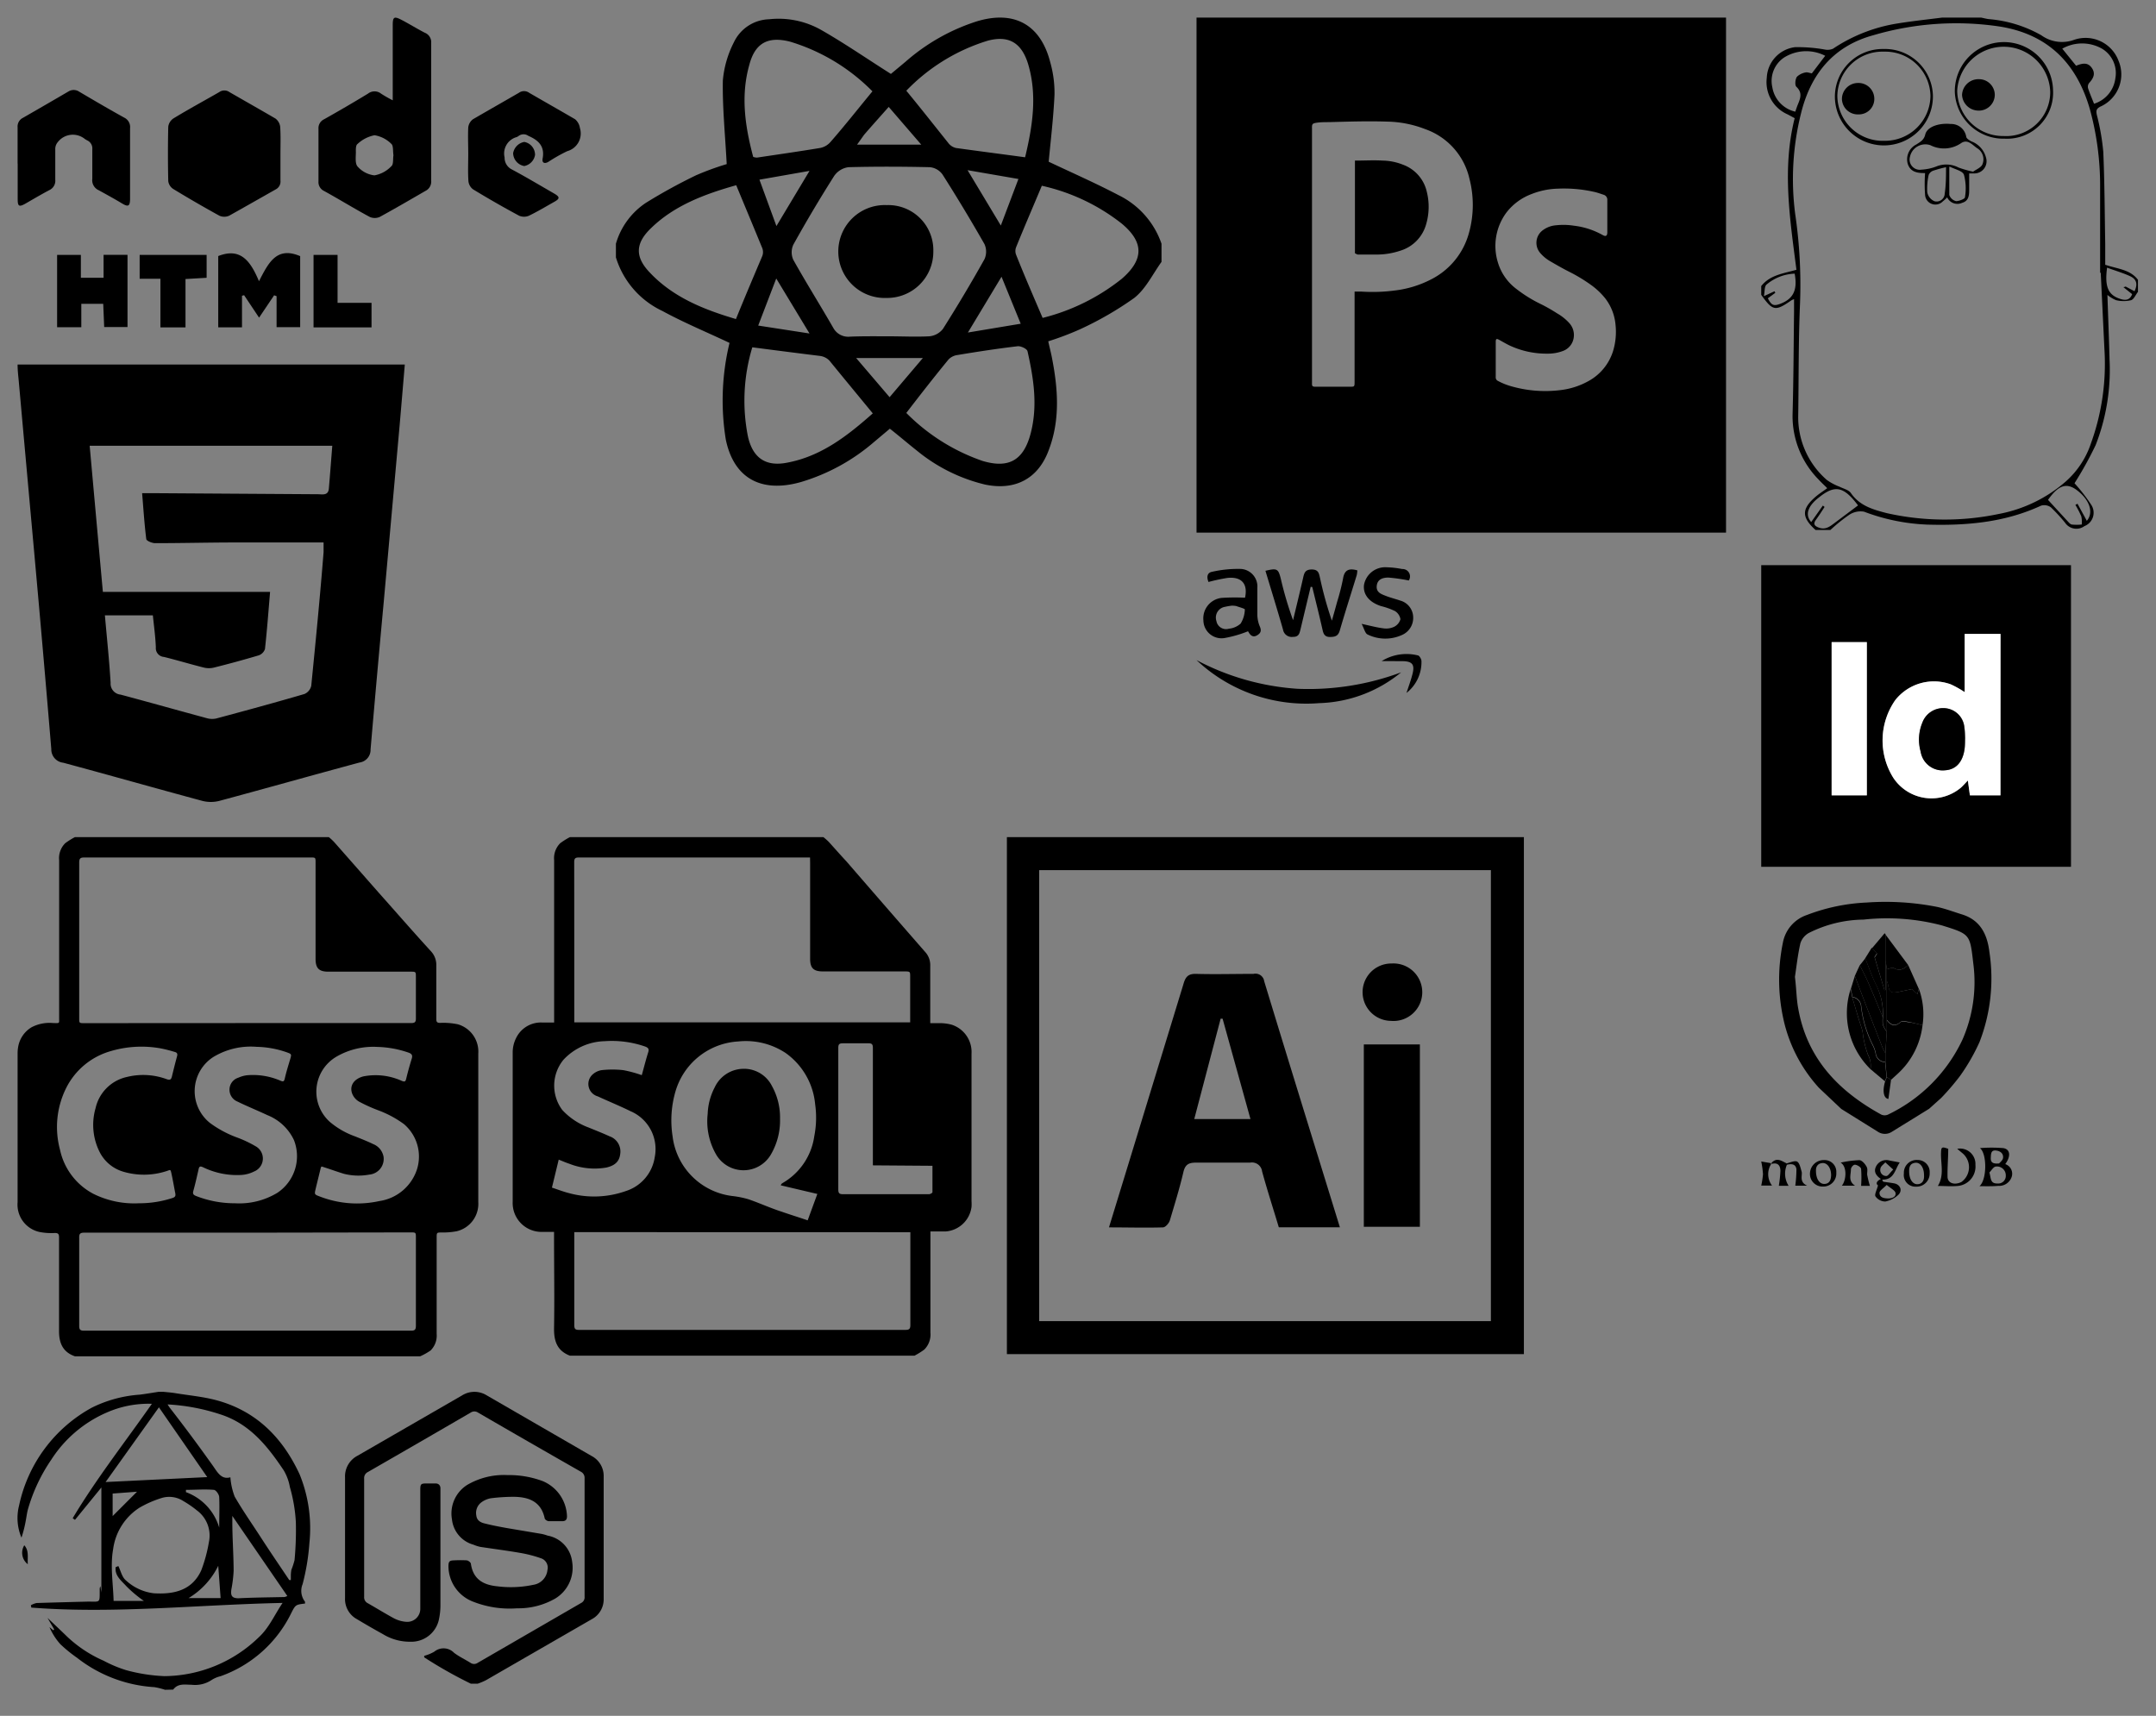 <?xml version="1.0" encoding="utf-8"?><svg width="245" height="195" viewBox="0 0 245 195" xmlns="http://www.w3.org/2000/svg" xmlns:xlink="http://www.w3.org/1999/xlink"><rect x="0" y="0" width="245" height="195" fill="#808080" stroke="none"/><svg viewBox="-2 -2 46.81 62.23" width="46.81" height="62.23" id="GoIcon" x="198.14" xmlns="http://www.w3.org/2000/svg"><g data-name="Layer 2"><path d="M42.81 31.17c-.26.33-.47.86-.79.95a3.68 3.68 0 0 1-1.68 0 3.94 3.94 0 0 1-1-.6c.08 2.5.18 4.91.24 7.32A23.51 23.51 0 0 1 38 48.59a41.48 41.48 0 0 1-2.4 4.33 19.64 19.64 0 0 1 1.88 2.42 1.63 1.63 0 0 1-.75 2.45 1.55 1.55 0 0 1-2.2-.38 19.19 19.19 0 0 0-1.61-1.75 1.28 1.28 0 0 0-1.13-.19c-4.12 1.91-8.49 2.28-12.94 2.15a22.69 22.69 0 0 1-7.17-1.47 2.33 2.33 0 0 0-1.7.37 19.11 19.11 0 0 0-2.12 1.71H6.17c-1.56-1.41-1.6-2.34-.1-3.68.43-.39.93-.7 1.43-1.07-.35-.35-.69-.66-1-1a10.27 10.27 0 0 1-2.94-7.34c.11-3.91.12-7.82.17-11.73V32a1.53 1.53 0 0 0-.3.13C1.6 33.4 1.31 33.35 0 31.51v-1c1-1.26 2.49-1.42 4-1.85-.73-5.73-1.65-11.47-.2-17.23L3 11A4 4 0 0 1 .63 6.84a3.66 3.66 0 0 1 3.21-3.48 17.55 17.55 0 0 1 3.44.28 1.56 1.56 0 0 0 .87-.1A18.32 18.32 0 0 1 15.4.68C17.11.4 18.83.22 20.55 0H25c.28.06.55.13.83.17a14.45 14.45 0 0 1 6 1.84 4 4 0 0 0 3.71.52A4 4 0 0 1 40.6 4.9a4 4 0 0 1-2.09 5.23c-.45.25-.47.46-.37.94a26.06 26.06 0 0 1 .73 4.19c.15 3.47.16 7 .22 10.43v2.4c1.42.48 2.83.53 3.72 1.71zM38.58 29h-.07v-9.84a32.85 32.85 0 0 0-1.15-8.7C35.84 5.11 32.49 1.84 27 1a33.35 33.35 0 0 0-14.25 1c-4.56 1.24-7.12 4.42-8.22 8.85a30.77 30.77 0 0 0-.67 11.47 55.45 55.45 0 0 1 .55 10.14c-.19 4.33-.14 8.67-.21 13a9.46 9.46 0 0 0 3.26 7.09 6.27 6.27 0 0 0 1.43.76c.45.23 1.06.36 1.31.74 1 1.45 2.54 1.87 4.08 2.27a30 30 0 0 0 12.72.09 16.11 16.11 0 0 0 7.63-3.71 10 10 0 0 0 2.84-4.32A26.53 26.53 0 0 0 39 37.7zM3.87 10.69c.1-.29.18-.53.27-.76.29-.71.59-1.37-.14-2.06-.2-.18-.14-.87.06-1.15a1.92 1.92 0 0 1 1.07-.5c.19 0 .42.08.62.12l1.52-2a4.74 4.74 0 0 0-4.69.21 3.2 3.2 0 0 0-1.32 3.36 3.41 3.41 0 0 0 2.61 2.78zm31.91-5.22c.66-.26 1.3-.44 1.78.24s.16 1.22-.32 1.75a.7.7 0 0 0-.1.57c.19.58.44 1.15.68 1.76a3.47 3.47 0 0 0 2.42-2.88 3.24 3.24 0 0 0-1.52-3.38 4.59 4.59 0 0 0-4.51 0zM11 55.44c-1.62-2.16-2.62-2.38-4.45-.9-1.3 1-1.58 2-.87 2.79L7 55.46l.2.15c-.32.5-.65 1-1 1.49s-.09.71.4.88c.74.25 1.24-.17 1.77-.57zm21.59-.63l2.12 2.31c.18.18.36.44.57.49a5.44 5.44 0 0 0 1.14 0 2.87 2.87 0 0 0-.05-.93 11.42 11.42 0 0 0-.67-1.3l.24-.13L37 57.19c.78-.92.35-2.33-1.06-3.43-1.22-.96-2.16-.64-3.35 1.05zM.75 31.9c.41.79.65.9 1.35.65C3.62 32 4.15 31 3.8 29.1a5.23 5.23 0 0 0-3.22 1.26c-.23.24-.17.77-.28 1.3l1.21-.56.09.18zm38.55-3.48c-.29 2.2.13 3.12 1.53 3.56.54.17 1.06.16 1.32-.55l-1-.8c.17 0 .24-.08.27-.06l1 .53c.37-.78.26-1.35-.48-1.7s-1.71-.64-2.64-.98z"/><path d="M23.63 17.71v1.92c0 .62-.08 1.22-.8 1.42a1.28 1.28 0 0 1-1.7-.62 5.45 5.45 0 0 1-.51.47 1.17 1.17 0 0 1-2-.75 17 17 0 0 1 0-2.48h-.08c-.86 0-1.61-.14-1.9-1.08a1.89 1.89 0 0 1 1-2.18c.43-.29.85-.48 1-1.13.22-.87 1.52-1.32 2.88-1.19a1.73 1.73 0 0 1 1.78 1.48c.07.21.36.38.59.5a2.68 2.68 0 0 1 1.65 1.83 1.39 1.39 0 0 1-1.38 1.81zm.45-.2c.32-.24.87-.44 1.05-.82a1.48 1.48 0 0 0-.63-1.87c-.52-.37-1.06-1.05-1.79-.55a3.42 3.42 0 0 1-3.49.23 1.78 1.78 0 0 0-2.32 1.33 1.16 1.16 0 0 0 1.31 1.45 5.53 5.53 0 0 0 1.66-.35 3 3 0 0 1 2.55.11 11.63 11.63 0 0 0 1.66.47zM21 17a14.2 14.2 0 0 0-1.46.4.88.88 0 0 0-.51.47 7 7 0 0 0-.16 2 1.39 1.39 0 0 0 .82 1 .92.92 0 0 0 1.16-.87c.15-1 .15-2 .15-3zm.37 0v3.16a1.09 1.09 0 0 0 .78.7c.31 0 1-.25 1-.44a6 6 0 0 0-.1-2.51c-.11-.48-.97-.64-1.65-.98zM13.91 3.57a5.44 5.44 0 0 1 5.6 5.34A5.57 5.57 0 0 1 8.37 9a5.42 5.42 0 0 1 5.54-5.43zm0 .3a5.12 5.12 0 0 0-5.26 5A5.15 5.15 0 0 0 14 14a5.16 5.16 0 0 0 5.23-5.09A5.13 5.13 0 0 0 14 3.87zM27.67 13.76A5.53 5.53 0 0 1 22 8.49a5.58 5.58 0 0 1 11.16-.25 5.23 5.23 0 0 1-5.49 5.52zm-5.4-5.45a5.21 5.21 0 0 0 5.29 5.15 5 5 0 0 0 5.28-5 5.29 5.29 0 0 0-10.57-.15z"/><path d="M12.85 9.23A1.75 1.75 0 0 1 11.06 11a1.8 1.8 0 0 1-1.89-1.78A1.83 1.83 0 0 1 11 7.43a1.8 1.8 0 0 1 1.85 1.8zM24.73 7a1.79 1.79 0 0 1 1.81 1.77 1.81 1.81 0 0 1-1.88 1.8 1.88 1.88 0 0 1-1.84-1.78A1.86 1.86 0 0 1 24.73 7z"/></g></svg><svg viewBox="-2 -2 65.98 57.25" width="65.98" height="57.25" id="ReactIcon" x="67.99" xmlns="http://www.w3.org/2000/svg"><g data-name="Layer 2"><path d="M62 25.7v2.06c-1 1.39-1.8 3.09-3.11 4.11a37.87 37.87 0 0 1-6.19 3.57 33.73 33.73 0 0 1-3.57 1.35c.14.65.28 1.18.39 1.72.71 3.57 1 7.14-.33 10.63-1.2 3.28-3.83 4.64-7.24 3.93a19.26 19.26 0 0 1-7.74-3.85c-1-.79-2-1.65-3.08-2.5l-1.83 1.54a22.51 22.51 0 0 1-8.3 4.53c-4.47 1.26-7.59-.41-8.51-4.82a27.79 27.79 0 0 1 .42-11c-2.65-1.25-5.21-2.31-7.63-3.63A9.94 9.94 0 0 1 0 27.25V25.7a8.36 8.36 0 0 1 3.41-4.65 61.8 61.8 0 0 1 5.7-3.13 31.28 31.28 0 0 1 3.48-1.27c-.17-3.27-.49-6.37-.44-9.47a11.69 11.69 0 0 1 1.25-4.36 4.57 4.57 0 0 1 4-2.63 9.82 9.82 0 0 1 5.92 1.21c2.68 1.53 5.24 3.3 7.93 5L32.93 5A22.74 22.74 0 0 1 41 .43c4.27-1.3 7.27.37 8.36 4.66a12.72 12.72 0 0 1 .48 3.67c-.12 2.62-.44 5.23-.66 7.62 2.64 1.25 5.33 2.43 7.92 3.79A9.63 9.63 0 0 1 62 25.7zM31 36.22c1.54 0 3.09.08 4.62 0a2.22 2.22 0 0 0 1.54-.84q2.47-3.9 4.72-7.92a2.07 2.07 0 0 0 0-1.72q-2.28-4-4.76-7.9a2 2 0 0 0-1.45-.84c-3.08-.07-6.16-.08-9.24 0a2.34 2.34 0 0 0-1.63 1q-2.43 3.83-4.64 7.81a2.07 2.07 0 0 0 0 1.72c1.46 2.61 3.05 5.14 4.54 7.73a1.93 1.93 0 0 0 1.9 1c1.47-.06 2.93-.04 4.4-.04zm2 8.71a22.5 22.5 0 0 0 8.65 5.45c3 .9 4.67-.08 5.47-3.08.84-3.17.35-6.29-.35-9.39-.06-.27-.76-.6-1.12-.56-2.29.27-4.57.62-6.85 1a1.72 1.72 0 0 0-1 .5c-1.62 1.97-3.2 4-4.8 6.08zM13.67 19.05c-3.55 1-7 2.28-9.66 4.86-1.78 1.7-1.88 3.23-.22 5 2.68 2.88 6.2 4.27 9.85 5.35 1-2.47 2-4.82 3-7.18a1.27 1.27 0 0 0 0-.86c-.96-2.34-1.94-4.69-2.97-7.17zm1.83 18.42a20.92 20.92 0 0 0-.5 10.12c.54 2.43 2 3.46 4.41 3 3.93-.72 6.93-3.09 9.78-5.61-1.71-2.08-3.3-4-4.93-6a1.82 1.82 0 0 0-1.07-.53c-2.51-.31-5.01-.63-7.69-.98zm31-21.6c.86-3.58 1.4-7.11.32-10.66-.75-2.37-2.2-3.21-4.55-2.59A21.61 21.61 0 0 0 33 8.31c1.65 2 3.22 4 4.82 6a1.52 1.52 0 0 0 .83.51c2.52.35 5.09.68 7.82 1.05zM29.15 8.38a22.11 22.11 0 0 0-9.34-5.64c-2.52-.65-4 .14-4.65 2.63-1 3.53-.48 7 .44 10.46a1.42 1.42 0 0 0 .44.08c2.4-.36 4.8-.7 7.2-1.1a2.09 2.09 0 0 0 1.14-.67c1.62-1.85 3.11-3.75 4.77-5.76zm19.34 25.75a23.56 23.56 0 0 0 9-4.45c2.51-2.18 2.53-4.14 0-6.26a22.59 22.59 0 0 0-9.09-4.31c-1 2.39-2 4.7-2.93 7a1.19 1.19 0 0 0 0 .83c.94 2.37 1.96 4.71 3.02 7.19zM40 35.79l6-1-2.18-5.34zm-5.12 2.9H27.3l3.8 4.45zM16.17 35l5.83.9-3.78-6.25zm27.57-11.37l2-5.29-5.78-1zm-25.5.06L22 17.42l-5.69 1zm9.16-9.25h7.3L31 10.15c-1 1.13-1.91 2.14-2.8 3.17-.2.28-.42.6-.8 1.12z"/><path d="M36.07 26.57a5.24 5.24 0 0 1-5.29 5.29 5.28 5.28 0 1 1 0-10.55 5.12 5.12 0 0 1 5.29 5.26z"/></g></svg><svg viewBox="-2 -2 62.75 62.75" width="62.75" height="62.75" id="aiIcon" x="112.42" y="93.14" xmlns="http://www.w3.org/2000/svg"><g data-name="Layer 2"><path d="M0 58.75V0h58.75v58.75zM3.67 55H55V3.75H3.67z"/><path d="M37.84 44.34H30.9c-.64-2.13-1.32-4.23-1.9-6.35a1.16 1.16 0 0 0-1.36-1H21.5c-.82 0-1.23.19-1.44 1.06-.43 1.85-1 3.68-1.54 5.5-.1.33-.5.79-.78.8-2 .06-4 0-6.14 0l2.48-8.09c2-6.54 4-13.07 6-19.62.23-.79.55-1.12 1.41-1.1 2.17.06 4.35 0 6.53 0a1 1 0 0 1 1.22.84c2.83 9.3 5.7 18.56 8.6 27.96zM24.51 20.63h-.22l-3 11.41h6.39zM40.56 23.56h6.37v20.72h-6.37zM43.63 20.88a3.26 3.26 0 1 1 .1-6.52 3.27 3.27 0 1 1-.1 6.52z"/></g></svg><svg viewBox="-2 -2 29.57 19.42" width="29.57" height="19.42" id="awsIcon" x="133.97" y="62.53" xmlns="http://www.w3.org/2000/svg"><g data-name="Layer 2"><path d="M12.97 2.16c-.38 1.6-.77 3.21-1.15 4.81-.12.47-.18.89-.87.88a1 1 0 0 1-1.12-.82c-.64-2.24-1.33-4.46-2-6.69C9.16.02 9.29.1 9.58 1.26a40.21 40.21 0 0 0 1.39 4.69c.38-1.59.77-3.17 1.13-4.76.13-.57.21-1 1-1s.82.5.94 1a41.82 41.82 0 0 0 1.34 4.82c.2-.71.4-1.41.59-2.12a25.42 25.42 0 0 0 .68-2.67c.16-1 .69-1.19 1.62-.93a2.68 2.68 0 0 1-.07.56c-.64 2.09-1.31 4.17-1.92 6.27-.18.63-.52.73-1.09.74s-.75-.28-.86-.77c-.37-1.64-.78-3.27-1.18-4.91zM23.25 11.88a15.33 15.33 0 0 1-9.32 3.5A18.19 18.19 0 0 1 0 10.49a28.51 28.51 0 0 0 11.48 3.26 30.17 30.17 0 0 0 11.77-1.87zM5.51 3.4c.34-1.55-.36-2.42-2-2.25a20.61 20.61 0 0 0-2.15.46C1.13 1.05 1.2.55 1.78.45a13.24 13.24 0 0 1 3.3-.32 2 2 0 0 1 1.83 2.16v3a3.54 3.54 0 0 0 .25 1.3c.22.49.21.8-.29 1.09s-.8-.06-1-.45l-.04-.01a13.43 13.43 0 0 1-2.64.76 2.06 2.06 0 0 1-2.41-2 2.34 2.34 0 0 1 2.07-2.56 23.55 23.55 0 0 1 2.66-.02zm-1.47.9a6 6 0 0 0-.78.13 1.24 1.24 0 0 0-1 1.62 1.11 1.11 0 0 0 1.42.87 2.32 2.32 0 0 0 1.33-.58 3.2 3.2 0 0 0 .48-1.61c0-.09-.67-.27-1-.39a3.34 3.34 0 0 0-.45-.04zM24.12 1.44a19.91 19.91 0 0 0-2.32-.33c-.59 0-1.23.16-1.32.92s.5.95 1 1.15 1.13.36 1.69.55a2 2 0 0 1 1.45 1.92 2.11 2.11 0 0 1-1.31 2 4.56 4.56 0 0 1-3.87-.07c-.29-.13-.39-.67-.68-1.21 1 .22 1.75.42 2.48.51a2.13 2.13 0 0 0 1.2-.17 1.37 1.37 0 0 0 .73-.87 1.34 1.34 0 0 0-.63-.93 8.22 8.22 0 0 0-1.58-.56c-1.35-.44-2.06-1.33-1.93-2.41a2.45 2.45 0 0 1 2.58-2 10.43 10.43 0 0 1 1.76.2.84.84 0 0 1 .75 1.3z"/><path d="M21.04 10.6a5.36 5.36 0 0 1 4.09-.65c.18 0 .43.42.43.65a4.45 4.45 0 0 1-1.7 3.62c.23-.72.5-1.43.68-2.15.27-1.06 0-1.44-1.11-1.46z"/></g></svg><svg viewBox="-2 -2 56.26 63.04" width="56.26" height="63.04" id="cssIcon" y="93.14" xmlns="http://www.w3.org/2000/svg"><path d="M45.75 59H6.51c-1.43-.5-1.83-1.59-1.8-3V45.49c0-.4-.11-.51-.5-.5a7.1 7.1 0 0 1-1.73-.12A3.18 3.18 0 0 1 0 41.49V24.56a4.14 4.14 0 0 1 .06-.7A3.22 3.22 0 0 1 1.6 21.6a4.39 4.39 0 0 1 2.46-.47c.75 0 .66.09.66-.64V2.62A2.4 2.4 0 0 1 5.41.69 8.17 8.17 0 0 1 6.51 0h28.86a6.17 6.17 0 0 1 .63.59q2.53 2.87 5.06 5.75C43.05 8.57 45 10.82 47 13a2.26 2.26 0 0 1 .58 1.58v6.08c0 .36.1.45.45.45a8 8 0 0 1 2 .16 3.23 3.23 0 0 1 2.32 3.32v16.88a3.2 3.2 0 0 1-2.46 3.32 8.47 8.47 0 0 1-1.68.14c-.58 0-.59 0-.59.59v10.93a2.38 2.38 0 0 1-.69 1.89 7.22 7.22 0 0 1-1.18.66zM26.14 21.13h18.57c.44 0 .56-.12.55-.55v-4.67c0-.62 0-.62-.61-.62h-9.34c-1.06 0-1.45-.39-1.45-1.45V2.9c0-.59 0-.59-.58-.59H7.58c-.45 0-.58.12-.58.58v17.68c0 .57 0 .57.6.57zm0 23.82H7.57c-.45 0-.58.12-.57.58v10c0 .43.11.56.55.56h37.16c.43 0 .55-.12.55-.56v-10c0-.61 0-.61-.61-.61zm8.4-7.52a.45.45 0 0 0-.09.16c-.19.79-.39 1.58-.58 2.38-.15.63-.15.64.47.87a11.74 11.74 0 0 0 6.76.52 5.3 5.3 0 0 0 4.31-3.69 4.84 4.84 0 0 0-1.51-5.06 12 12 0 0 0-2.9-1.56 17.75 17.75 0 0 1-2.21-1 1.82 1.82 0 0 1-.78-.93c-.31-.88.22-1.65 1.28-1.93a7.22 7.22 0 0 1 4.37.51c.29.11.41.12.49-.21.19-.78.4-1.55.64-2.32.12-.38 0-.55-.36-.68a11.66 11.66 0 0 0-3.55-.65 8.33 8.33 0 0 0-4.65 1.11 4.61 4.61 0 0 0-.76 7.4A9.19 9.19 0 0 0 38.33 34c.69.28 1.4.55 2.07.88a1.91 1.91 0 0 1 1.19 1.47 1.79 1.79 0 0 1-1.62 2 6.71 6.71 0 0 1-2.89-.09c-.85-.26-1.68-.57-2.53-.83zm-9.84 4.18a8.36 8.36 0 0 0 4.82-1.19 5 5 0 0 0 1.88-6 5.63 5.63 0 0 0-3-2.82c-1.13-.53-2.29-1-3.42-1.55a1.45 1.45 0 0 1-.9-1.39 1.42 1.42 0 0 1 1-1.32 3.4 3.4 0 0 1 1-.28 7.86 7.86 0 0 1 3.77.61c.29.12.42.16.51-.23.17-.75.4-1.48.62-2.22.16-.55.16-.57-.4-.77a11 11 0 0 0-3.42-.62A8.2 8.2 0 0 0 22.22 25a4.62 4.62 0 0 0-.35 7.49 12.38 12.38 0 0 0 3 1.62 12.86 12.86 0 0 1 2.14 1 1.59 1.59 0 0 1-.14 2.89 3.72 3.72 0 0 1-1.43.39 8.82 8.82 0 0 1-4.38-.88c-.31-.14-.42-.09-.49.22-.19.83-.37 1.66-.6 2.47-.09.33 0 .45.28.57a12 12 0 0 0 4.46.84zm-10.93 0a12.14 12.14 0 0 0 3.86-.61c.29-.1.34-.25.29-.52-.14-.71-.26-1.42-.41-2.12s-.11-.55-.64-.39a8.28 8.28 0 0 1-4.83.06 4.4 4.4 0 0 1-2.71-2.23 6.86 6.86 0 0 1-.47-5 4.68 4.68 0 0 1 3.58-3.55 7.73 7.73 0 0 1 4.54.27c.37.12.47 0 .55-.3.19-.78.38-1.55.59-2.32.08-.28 0-.42-.27-.49a15.65 15.65 0 0 0-1.63-.41 12.28 12.28 0 0 0-5.68.33 8.15 8.15 0 0 0-5 4.14 9.92 9.92 0 0 0-.72 7.06 7.4 7.4 0 0 0 3.78 5 10.42 10.42 0 0 0 5.18 1.08z" data-name="Layer 2"/></svg><svg viewBox="-2 -2 47.97 66.37" width="47.97" height="66.37" id="htmlIcon" y="26.77" xmlns="http://www.w3.org/2000/svg"><g data-name="Layer 2"><path d="M0 12.66h44c-.2 2.36-.39 4.65-.59 6.94l-1.8 20q-.78 8.4-1.5 16.8a1.45 1.45 0 0 1-1.26 1.49c-5.31 1.43-10.61 2.93-15.93 4.36a3.9 3.9 0 0 1-1.92 0c-5.28-1.42-10.54-2.92-15.82-4.34a1.52 1.52 0 0 1-1.35-1.55Q2.9 45.2 1.89 34.05 1 24.23.12 14.42C.07 13.88 0 13.33 0 12.66zM9.69 38.5h19c-.19 2.3-.35 4.4-.58 6.49a1.15 1.15 0 0 1-.71.72q-2.52.75-5.09 1.39a2.44 2.44 0 0 1-1.14 0c-1.52-.38-3-.83-4.53-1.21a1 1 0 0 1-.93-1.1c-.05-1.23-.22-2.45-.34-3.63H9.92c.23 2.62.5 5.15.65 7.68a1.25 1.25 0 0 0 1.13 1.33c3.25.87 6.48 1.78 9.73 2.66a2.25 2.25 0 0 0 1.12.06c3.36-.9 6.71-1.81 10.05-2.79a1.34 1.34 0 0 0 .77-.93c.5-5.06 1-10.12 1.4-15.18v-1.11h-10c-3.05 0-6.1.08-9.15.08-.34 0-1-.27-1-.48-.21-1.68-.32-3.38-.47-5.2h1.55l18.42.12c.51 0 1.18.19 1.25-.65.14-1.62.26-3.24.39-4.86H8.19c.5 5.55.99 10.99 1.5 16.61zM25.5 8.43h-2.7V.33c2.54-1 3.67.57 4.63 2.86 1.07-2.08 2-4 4.68-2.85v8.07h-2.68V4.89l-.28-.1-1.71 2.54-1.7-2.55-.24.06zM4.49.2h2.7v2.6h2.58V.19h2.72V8.4H9.84l-.11-2.64H7.24v2.66H4.49zM19.08 8.44h-2.85V2.91h-2.36V.2h7.61v2.6l-2.4.14zM36.36.2v5.45h3.86v2.79h-6.59V.2z"/></g></svg><svg viewBox="-2 -2 39.2 38.28" width="39.2" height="38.28" id="idIcon" x="198.14" y="62.23" xmlns="http://www.w3.org/2000/svg"><defs><style>.gcls-1{fill:#fff}</style></defs><g id="gLayer_2" data-name="Layer 2"><g id="gicons"><path d="M35.2 34.28H0V0h35.2zm-8-8.12V7.81h-4.09v6.62a11.1 11.1 0 0 0-1.59-.89 5.6 5.6 0 0 0-6.29 1.79 8 8 0 0 0-.23 8.82 5.2 5.2 0 0 0 7.68 1.15c.27-.24.51-.52.81-.83l.23 1.69zm-19.2 0h4V8.75H8z"/><path class="gcls-1" d="M27.18 26.16h-3.47l-.23-1.69c-.3.31-.54.59-.81.83A5.2 5.2 0 0 1 15 24.15a8 8 0 0 1 .24-8.82 5.6 5.6 0 0 1 6.29-1.79 11.1 11.1 0 0 1 1.59.89V7.81h4.07zm-4-6.48c0-.35 0-.79-.08-1.21a2.39 2.39 0 0 0-1.94-2.18 2.52 2.52 0 0 0-2.84 1.62 5 5 0 0 0-.19 3.27 2.53 2.53 0 0 0 2.78 2.13c1.22-.07 2-.92 2.21-2.42.03-.37.02-.76.04-1.21zM8 26.16V8.75h4v17.41z"/><path d="M23.16 19.68c0 .45 0 .84-.06 1.21-.2 1.5-1 2.35-2.21 2.42a2.53 2.53 0 0 1-2.78-2.13 5 5 0 0 1 .19-3.27 2.52 2.52 0 0 1 2.84-1.62 2.39 2.39 0 0 1 1.94 2.18c.06.42.06.86.08 1.21z"/></g></g></svg><svg viewBox="-2 -2 33.4 37.17" width="33.4" height="37.17" id="jsIcon" x="37.21" y="156.18" xmlns="http://www.w3.org/2000/svg"><g data-name="Layer 2"><path d="M14.3 33.17a50.37 50.37 0 0 1-5.31-3L9 30a4.63 4.63 0 0 0 1.14-.47 1.66 1.66 0 0 1 2.25.13c.58.44 1.25.75 1.87 1.14a.71.71 0 0 0 .81 0L26.82 24a.71.71 0 0 0 .4-.71V9.83a.78.78 0 0 0-.42-.75q-5.86-3.34-11.7-6.73a.74.74 0 0 0-.81 0Q8.46 5.74 2.6 9.11a.76.76 0 0 0-.43.74v13.46a.74.74 0 0 0 .41.71c1 .57 2 1.19 3 1.73a3.55 3.55 0 0 0 1.43.39 1.48 1.48 0 0 0 1.54-1.53V11.19c0-.74.05-.78.81-.78h.92c.31 0 .56.18.56.56v13.24a7.65 7.65 0 0 1-.2 1.78 3.2 3.2 0 0 1-3.19 2.41 5.85 5.85 0 0 1-3.14-.86c-1-.55-2-1.13-2.95-1.7A2.59 2.59 0 0 1 0 23.43V9.73a2.64 2.64 0 0 1 1.42-2.47L13.29.41A2.64 2.64 0 0 1 16.1.4L28 7.28a2.56 2.56 0 0 1 1.39 2.34v13.9A2.56 2.56 0 0 1 28 25.86l-12 6.92a7.61 7.61 0 0 1-.93.39z"/><path d="M18.45 9.46a11 11 0 0 1 4 .68 4.48 4.48 0 0 1 2.77 4c0 .38-.15.55-.51.56h-1.55c-.17 0-.44-.17-.47-.31-.4-1.9-1.77-2.43-3.46-2.46a20.29 20.29 0 0 0-2.7.17 2.62 2.62 0 0 0-1 .43 1.5 1.5 0 0 0-.61 1.54c.07.57.5.79 1 .9.83.21 1.68.37 2.52.52l3.92.66a5 5 0 0 1 .66.19 3.42 3.42 0 0 1 2.79 3 4.09 4.09 0 0 1-1.94 4.16 8.38 8.38 0 0 1-4.32 1.1 11.31 11.31 0 0 1-5.14-.81 4.34 4.34 0 0 1-2.66-3.92c0-.59.09-.71.69-.72a12.34 12.34 0 0 1 1.36 0c.18 0 .48.23.5.38.25 1.79 1.44 2.42 3 2.57a12.28 12.28 0 0 0 4.1-.17 1.89 1.89 0 0 0 1.6-1.68 1.12 1.12 0 0 0-.78-1.35 14.34 14.34 0 0 0-2.34-.6c-1.5-.26-3-.45-4.51-.68a4.17 4.17 0 0 1-.78-.25 3.35 3.35 0 0 1-2.44-2.87 3.84 3.84 0 0 1 1.71-3.91 8.23 8.23 0 0 1 4.59-1.13z"/></g></svg><svg viewBox="-2 -2 32.52 38.05" width="32.52" height="38.05" id="mongoIcon" x="198.14" y="100.51" xmlns="http://www.w3.org/2000/svg"><g data-name="Layer 2"><path d="M19.08 23.5q-2.1 1.3-4.21 2.6a1.45 1.45 0 0 1-1.63 0L9.1 23.52l-2.54-2.4a17 17 0 0 1-3.9-7.22 20.87 20.87 0 0 1-.2-9.27 4.11 4.11 0 0 1 2.72-3.15A21.57 21.57 0 0 1 12 .06a30.24 30.24 0 0 1 8 .5c.95.21 1.87.56 2.81.85 2.1.65 2.88 2.28 3.12 4.28a20 20 0 0 1-1.13 10.24 22.6 22.6 0 0 1-2.21 3.84 28 28 0 0 1-2.14 2.5zM3.83 8.51C4 9.88 4 11 4.2 12.08c1 5.7 4.57 9.41 9.44 12.08a.94.94 0 0 0 .77 0 17.88 17.88 0 0 0 8.45-8.5A16.28 16.28 0 0 0 24.1 7c-.39-3.35-.33-3.33-3.57-4.34a24.49 24.49 0 0 0-8.9-.66 14.12 14.12 0 0 0-6.24 1.53 2.06 2.06 0 0 0-.94 1.16C4.15 6 4 7.4 3.83 8.51zM24.8 32.3c.87-.76.86-3.73.05-4.33a16.68 16.68 0 0 1 2.66 0c.8.13.87.93.22 1.82a1.15 1.15 0 0 1 .7 1.53 1.5 1.5 0 0 1-1.5.94c-.65.06-1.29.04-2.13.04zm1.13-1.56c.19.67.08 1.27.91 1.25a.86.86 0 0 0 .95-.92 1 1 0 0 0-1.16-1c-.26.05-.47.44-.7.67zm1.07-1c.08-.1.44-.36.48-.66.06-.51-.33-.8-.85-.84s-.52.39-.54.76-.01.81.91.71zM21.25 28.05c0 1.05-.1 2.11-.08 3.16 0 .76.8 1 1.58.61a2.07 2.07 0 0 0 .08-3.3l-.56-.47a1.75 1.75 0 0 1 2.07 1.82 2.21 2.21 0 0 1-2 2.4c-.74.07-1.5 0-2.27 0 .74-1.2.33-2.48.36-3.7.02-.71.05-.8.82-.52zM13.27 32.21c-.26-.18-.19-.49.33-.73-.56-.38-.85-.84-.55-1.43a1.3 1.3 0 0 1 1.53-.67l1.16.22c-.54.76-.62 2-2 1.95l.12.24c.41.06.82.11 1.22.18.69.12 1 .77.54 1.27a3 3 0 0 1-1.52.8 1.38 1.38 0 0 1-1.1-.56c-.17-.2.12-.7.27-1.27zm1-.07c-.38.4-.8.63-.83.9 0 .53.46.63.91.65s1-.14.91-.63c-.06-.29-.57-.53-1.02-.92zm.73-1.73l-.9-.82c-.19.22-.51.43-.55.68a.68.68 0 0 0 .68.87c.2-.01.4-.38.77-.73zM12.35 32.26h-1a13.7 13.7 0 0 0 0-1.92c0-.19-.42-.45-.67-.48s-.51.37-.49.55c0 .6-.34 1.3.47 1.83h-1.5c.5-.6.63-2.17-.14-2.62a11.77 11.77 0 0 1 2.12-.28c.3 0 .67.43.84.76s0 .7.08 1a10.35 10.35 0 0 0 .29 1.16zM8.53 30.76A1.48 1.48 0 0 1 7 32.34a1.43 1.43 0 0 1-1.46-1.54 1.56 1.56 0 0 1 1.6-1.47 1.33 1.33 0 0 1 1.39 1.43zm-2.31-.21c0 .94.41 1.53 1 1.49s.71-.54.72-1c0-.79-.42-1.42-1-1.37s-.74.49-.72.88zM16.21 30.85a1.45 1.45 0 0 1 1.56-1.53 1.36 1.36 0 0 1 1.37 1.47 1.49 1.49 0 0 1-1.55 1.56 1.32 1.32 0 0 1-1.38-1.5zm2.29.2c0-.86-.42-1.48-1-1.41s-.7.46-.69 1c0 .86.41 1.49 1 1.43s.72-.56.69-1.02zM2.92 29.86a2.57 2.57 0 0 0 .19 2.39H2a14.34 14.34 0 0 0 .18-1.68c0-.65-.33-1-1-.8a.57.57 0 0 1 0-.13c.58-.64 1.12-.22 1.68.05z"/><path d="M2.92 29.86l-.13-.13c.43-.09 1-.37 1.28-.23s.4.73.52 1.14-.32 1.17.63 1.6H3.87A14.79 14.79 0 0 0 4 30.36c-.09-.61-.59-.62-1.08-.5zM1.11 29.68a.57.57 0 0 0 0 .13 2.14 2.14 0 0 0 .12 2.42H0a9.26 9.26 0 0 0 .2-1.3 10.41 10.41 0 0 0-.2-1.44zM18.33 14a8.83 8.83 0 0 1-2.8 5.5l-.78.71-.48-.31-.16-1.68v-1l.15-2.42v-1.36c.45.58.91.8 1.57.23.16-.15.59-.06.88 0 .56.05 1.08.2 1.62.33z"/><path d="M18.33 14c-.54-.13-1.06-.28-1.6-.38-.29-.06-.72-.15-.88 0-.66.57-1.12.35-1.57-.23V9.01a1.66 1.66 0 0 1 .13.35c.15.92.32 1 1.24.85l1.47-.31.63.56.17-.58a8.38 8.38 0 0 1 .41 4.12zM12.42 19a8.9 8.9 0 0 1-2.26-9.1l.18.92c.24.8.47 1.6.71 2.4.16.52.35 1 .47 1.55a11.3 11.3 0 0 0 .6 2.58 2.73 2.73 0 0 1 .3 1.65zM14.26 14.75l-.15 2.42a6.45 6.45 0 0 1-.31-.58C12.9 14.3 12 12 11.13 9.71c-.17-.44-.33-.88-.49-1.31.18-.41.37-.81.56-1.22.31.63.65 1.26.93 1.9.58 1.33 1.12 2.67 1.68 4a3.6 3.6 0 0 0 0 .87 3.81 3.81 0 0 0 .45.8z"/><path d="M10.64 8.4c.16.43.32.87.49 1.31C12 12 12.9 14.3 13.8 16.59a6.45 6.45 0 0 0 .31.58v1a1.1 1.1 0 0 1-1.09-1 3.59 3.59 0 0 0-.37-1 13.13 13.13 0 0 1-1.28-4.32 1.16 1.16 0 0 0-1-1.07l-.18-.92zM17.91 9.88l-.17.58-.63-.56-1.47.31c-.92.19-1.09.07-1.24-.85a1.66 1.66 0 0 0-.13-.36V7.65c.27-.06.61-.25.79-.14.68.39 1.16.1 1.64-.34z"/><path d="M10.34 10.82a1.16 1.16 0 0 1 1 1.07 13.13 13.13 0 0 0 1.28 4.32 3.59 3.59 0 0 1 .37 1 1.1 1.1 0 0 0 1.09 1c.05.56.11 1.12.16 1.68l-.19.48L12.42 19a2.73 2.73 0 0 0-.3-1.68 11.3 11.3 0 0 1-.6-2.58c-.12-.53-.31-1-.47-1.55-.24-.77-.47-1.57-.71-2.37zM14.27 7.65V14.74a3.81 3.81 0 0 1-.43-.79 3.6 3.6 0 0 1 0-.87A7.38 7.38 0 0 0 13 9.32c-.46-.94-.8-1.95-1.19-2.92l.75-1.2.58.62-.27.44L14 10h.13V6.59z"/><path d="M14.27 7.65l-.15-1.06V3.7l2.58 3.47c-.48.44-1 .73-1.64.34-.18-.11-.52.08-.79.14z"/><path d="M14.13 3.7V10H14l-1.1-3.69.27-.44-.58-.62L14 3.58a.09.09 0 0 1 .07 0 .47.47 0 0 1 .06.12zM11.83 6.4c.39 1 .73 2 1.19 2.92a7.38 7.38 0 0 1 .79 3.77c-.56-1.34-1.1-2.68-1.68-4-.28-.64-.62-1.27-.93-1.9zM14.08 20.38l.19-.48.48.31-.3 2.17c-.54-.07-.7-.88-.37-2z"/></g></svg><svg viewBox="-2 -2 67.99 26.77" width="67.99" height="26.77" id="nodeIcon" xmlns="http://www.w3.org/2000/svg"><g data-name="Layer 2"><path d="M42.63 9.4v-.91V.83c0-.92.17-1 1-.57s1.75 1 2.64 1.46A1.14 1.14 0 0 1 47 2.83v15.74a1.17 1.17 0 0 1-.66 1.13c-1.73 1-3.44 2-5.18 2.95a1.4 1.4 0 0 1-1.15 0c-1.75-.94-3.46-2-5.19-2.95a1.11 1.11 0 0 1-.63-1.07v-6a1.11 1.11 0 0 1 .63-1.07q2.55-1.43 5-2.92a1.2 1.2 0 0 1 1.48 0 14.17 14.17 0 0 0 1.33.76zm.08 6.24c-.07-.45 0-1.06-.22-1.27a3.48 3.48 0 0 0-1.93-1 3.92 3.92 0 0 0-1.94 1c-.19.13-.19.59-.18.9 0 .57-.11 1.32.2 1.66a3 3 0 0 0 1.91 1 3.48 3.48 0 0 0 1.93-1.05c.25-.21.16-.81.23-1.24zM29.87 15.52v3a1 1 0 0 1-.53 1c-1.77 1-3.52 2-5.31 3a1.38 1.38 0 0 1-1.09 0q-2.67-1.47-5.28-3.06a1.26 1.26 0 0 1-.54-.88q-.07-3.09 0-6.18a1.34 1.34 0 0 1 .57-.93c1.72-1.05 3.48-2 5.22-3a1 1 0 0 1 1.17 0c1.74 1 3.5 2 5.22 3a1.38 1.38 0 0 1 .54.94c.07 1.05.03 2.08.03 3.11zM0 16.55v-4.08a1.1 1.1 0 0 1 .61-1.08c1.74-1 3.47-2 5.18-3A1.12 1.12 0 0 1 7 8.42c1.7 1 3.4 2 5.12 2.95a1.18 1.18 0 0 1 .66 1.19v8c0 .87-.19 1-.93.55s-1.74-1-2.63-1.49a1.24 1.24 0 0 1-.73-1.3v-3.37a1 1 0 0 0-.59-1l-.24-.14a2.16 2.16 0 0 0-3.1.35 1.19 1.19 0 0 0-.28.81v3.45a1.17 1.17 0 0 1-.68 1.19c-.91.48-1.79 1-2.69 1.52-.74.42-.9.33-.9-.5v-4zM51.21 15.49c0-1-.05-2 0-3a1.34 1.34 0 0 1 .54-.94c1.72-1 3.48-2 5.21-3a1 1 0 0 1 1.18 0c1.73 1 3.49 2 5.21 3a1.62 1.62 0 0 1 .55 1 2.09 2.09 0 0 1-1.44 2.63 18.06 18.06 0 0 0-2.14 1.21c-.42.25-.75.14-.66-.36.27-1.4-.46-2.09-1.62-2.59a.93.93 0 0 0-1.09 0 1 1 0 0 1-.24.14 1.93 1.93 0 0 0-1.37 2.31 1.48 1.48 0 0 0 .83 1.37c1.61.86 3.18 1.8 4.76 2.71.72.41.72.61 0 1-.94.53-1.86 1.08-2.83 1.55a1.44 1.44 0 0 1-1.1 0q-2.66-1.43-5.24-3a1.31 1.31 0 0 1-.53-.94c-.07-1.03-.02-2.06-.02-3.09z"/><path d="M56.31 15.42a1.56 1.56 0 0 1 1.27-1.29 1.49 1.49 0 0 1 1.22 1.48 1.54 1.54 0 0 1-1.23 1.26 1.53 1.53 0 0 1-1.26-1.45z"/></g></svg><svg viewBox="-2 -2 37.21 37.86" width="37.21" height="37.86" id="postCssIcon" y="156.18" xmlns="http://www.w3.org/2000/svg"><g data-name="Layer 2"><path d="M16.75 33.86a7.75 7.75 0 0 0-1.22-.3 15.78 15.78 0 0 1-8.78-3.34 15.85 15.85 0 0 1-1.9-1.55 7 7 0 0 1-1.23-1.94l.43.37.11-.1-.76-1.31c.81.77 1.53 1.45 2.24 2.14a14.45 14.45 0 0 0 4.14 2.73 14.5 14.5 0 0 0 2.52 1.06 19.4 19.4 0 0 0 4.38.69 15.56 15.56 0 0 0 10.71-4.4c1.18-1.08 1.76-2.49 2.72-3.92-9.65.2-19.09 1.26-28.55.53l-.05-.27a2.33 2.33 0 0 1 .65-.25C4.1 23.94 6 23.89 8 23.84c1.44 0 1.32.19 1.33-1.35a.74.74 0 0 1 .08-.4l.11.71V10.87l-3 3.68-.26-.19c2.69-4.49 5.92-8.61 9-13a11.76 11.76 0 0 0-5.15 1 14.17 14.17 0 0 0-6.27 5.33 19.5 19.5 0 0 0-2.68 5.71c-.11.44-.16.89-.25 1.34a13.29 13.29 0 0 1-.47 1.83 5.73 5.73 0 0 1-.27-3.66A16.58 16.58 0 0 1 8.45 1.79 14.49 14.49 0 0 1 13.88.32C14.59.23 15.29.11 16 0h.6c.46.05.92.08 1.38.16 1.54.25 3.1.39 4.6.79 4.51 1.21 7.52 4.22 9.47 8.43a16.25 16.25 0 0 1 1.11 7.8 25.57 25.57 0 0 1-.77 4.67 2 2 0 0 0 .27 2v.21c-1.07.13-1.08.12-1.6 1.16a14.22 14.22 0 0 1-8 7.1 3.22 3.22 0 0 0-1 .42 3.38 3.38 0 0 1-2.28.55c-.72 0-1.55-.2-2.1.55zm7.43-24.15a7.69 7.69 0 0 0 .49 2.2c.93 1.61 2 3.13 3 4.68s2.13 3.2 3.2 4.8h.18v-.47a3.93 3.93 0 0 1 .06-.69 8.83 8.83 0 0 0 .36-1.1 36.52 36.52 0 0 0 .15-4.31 17.78 17.78 0 0 0-.68-4 5.64 5.64 0 0 0-.7-1.9c-1.84-2.75-3.86-5.29-7.2-6.36a23 23 0 0 0-6-1.13c.14.21.2.31.27.4C19 4 20.62 6.19 22.22 8.44c.52.75.96 1.56 1.96 1.27zm-13 10.2l.27-.11c.27.55.42 1.27.85 1.62a5.66 5.66 0 0 0 3.15 1.47c2.45.16 4.4-.4 5.41-2.58a16.65 16.65 0 0 0 .88-3.24 3.55 3.55 0 0 0-1.37-3.6 11.68 11.68 0 0 0-1.54-1.06 2.94 2.94 0 0 0-2.51-.33 12.25 12.25 0 0 0-2.46 1.08 6.63 6.63 0 0 0-3 4.7c-.35 1.91 0 3.95.05 5.9h3.44a14.12 14.12 0 0 1-2-1.68c-.55-.61-1.35-1.2-1.2-2.17zM21.55 9.69l-5.49-7.93L10 10.25zm2.85 4.41v.62c0 1.87.14 3.74.15 5.62a15.15 15.15 0 0 1-.26 2.12c-.08.64 0 1 .81 1 1.74-.09 3.48-.1 5.22-.14a1.27 1.27 0 0 0 .33-.12zm-1.49 1.33c0-1.24.05-2.35 0-3.45 0-.31-.37-.82-.6-.84-1.05-.09-2.12 0-3.18 0v.26a6.14 6.14 0 0 1 3.78 4.03zm-.11 4.34a8.79 8.79 0 0 1-3.37 3.67h3.64zm-12-8.21v3.07l-.23-.28 3-3z"/><path d="M1.16 19.59a1.63 1.63 0 0 1-.4-2.15c.57.63.34 1.41.4 2.15z"/></g></svg><svg viewBox="-2 -2 64.17 62.53" width="64.17" height="62.53" id="psIcon" x="133.97" xmlns="http://www.w3.org/2000/svg"><g data-name="Layer 2"><path d="M0 58.53V0H60.17v58.53zm18-27.39h.76a19.31 19.31 0 0 0 3.8-.13 12 12 0 0 0 4-1.21 8.37 8.37 0 0 0 4.39-5.3 11.86 11.86 0 0 0 .06-6.2A7.8 7.8 0 0 0 26 12.68a12.53 12.53 0 0 0-4.36-.86c-2.19-.07-4.39 0-6.59.06-.47 0-.94 0-1.41.07s-.53.16-.52.58v29.12c0 .22.08.29.31.3h4c.51 0 .53 0 .53-.54V31.14zm16 7.7v2a.44.44 0 0 0 .27.46 7.34 7.34 0 0 0 1.36.56 14 14 0 0 0 5.76.47 8.52 8.52 0 0 0 3.11-1 5.88 5.88 0 0 0 2.82-3.39 7.51 7.51 0 0 0 .29-3.06 5.7 5.7 0 0 0-1.19-3 8.2 8.2 0 0 0-1.54-1.46 18.51 18.51 0 0 0-2.6-1.57c-.71-.36-1.4-.76-2.09-1.16a4.39 4.39 0 0 1-1.11-.91 1.77 1.77 0 0 1 .21-2.57 2.89 2.89 0 0 1 1.59-.61 7.59 7.59 0 0 1 2 .05 8.74 8.74 0 0 1 3.25 1.05c.38.22.55.12.55-.32v-3-.63a.59.59 0 0 0-.43-.62c-.31-.1-.61-.21-.92-.29a15.6 15.6 0 0 0-4.25-.4 8.7 8.7 0 0 0-3 .61 6.46 6.46 0 0 0-2.83 2.06 6.36 6.36 0 0 0-1 5.73 5.85 5.85 0 0 0 2.1 3 15.47 15.47 0 0 0 2.88 1.77c.59.3 1.17.63 1.74 1a5.58 5.58 0 0 1 1.37 1.09 2 2 0 0 1 .52 1.68 1.89 1.89 0 0 1-1.26 1.52 4.71 4.71 0 0 1-1.7.29 9.88 9.88 0 0 1-4.18-.86c-.47-.21-.91-.48-1.37-.73-.25-.13-.34-.09-.35.21v2z"/><path d="M18 26.78V16.25h.14c1 0 2-.06 3 0a6.5 6.5 0 0 1 2.3.46 4.28 4.28 0 0 1 2.73 3.1 7 7 0 0 1-.08 3.68 4.36 4.36 0 0 1-2.93 3 8.44 8.44 0 0 1-2.73.44h-2.12a2.21 2.21 0 0 1-.31-.15z"/></g></svg><svg viewBox="-2 -2 56.16 62.93" width="56.16" height="62.93" id="sqlIcon" x="56.26" y="93.14" xmlns="http://www.w3.org/2000/svg"><g data-name="Layer 2"><path d="M45.66 58.93H6.5c-1.43-.55-1.82-1.64-1.8-3.09.06-3.46 0-6.93 0-10.4v-.58H3.43A3.28 3.28 0 0 1 0 41.45v-17a3.62 3.62 0 0 1 .39-1.62 3.12 3.12 0 0 1 3-1.76h1.32V2.62A2.41 2.41 0 0 1 5.4.69 8.17 8.17 0 0 1 6.5 0h28.81a6.57 6.57 0 0 1 .62.55c.66.73 1.31 1.47 2 2.21q4.43 5.12 8.9 10.24a2.22 2.22 0 0 1 .62 1.61v6.53h1.22a5.34 5.34 0 0 1 1.2.17 3.26 3.26 0 0 1 2.27 3.31v16.74a4.89 4.89 0 0 1 0 .66 3.2 3.2 0 0 1-2.91 2.79h-1.76V56.3a2.42 2.42 0 0 1-.69 1.93 8.17 8.17 0 0 1-1.12.7zM33.79 2.31H7.52c-.41 0-.53.11-.53.53Q7 11.7 7 20.57v.48h38.17v-5.16c0-.62 0-.62-.61-.63h-9.32c-1.06 0-1.44-.39-1.44-1.44V2.95zM7 44.89v10.56c0 .43.11.56.55.55h37.08c.43 0 .56-.12.56-.56V44.9zm23.46-5.32a1.18 1.18 0 0 1 .1-.18l.11-.08a7.32 7.32 0 0 0 3.6-5.31 10.91 10.91 0 0 0 .1-3.65A8.05 8.05 0 0 0 31 24.52a8.2 8.2 0 0 0-5.37-1.3 7.9 7.9 0 0 0-7.12 5.64 11.78 11.78 0 0 0-.34 5.14A7.78 7.78 0 0 0 25 40.79a10.59 10.59 0 0 1 1.78.36c1.26.43 2.49 1 3.74 1.4 1 .35 1.95.64 3 1l1.1-3zm-26 .26c.65.21 1.28.46 1.92.62a10.78 10.78 0 0 0 6.48-.23 4.78 4.78 0 0 0 3.28-3.84 4.68 4.68 0 0 0-2.76-5.24c-1.22-.6-2.48-1.11-3.71-1.68A1.46 1.46 0 0 1 9 27.05a2 2 0 0 1 1.1-.57 11.35 11.35 0 0 1 2.47 0 14.29 14.29 0 0 1 2.1.57c.24-.86.46-1.74.73-2.6.12-.38 0-.52-.34-.65a11.52 11.52 0 0 0-4.62-.61 6.61 6.61 0 0 0-4.67 2.11 4.63 4.63 0 0 0-.14 5.7 7.67 7.67 0 0 0 3 2c.8.33 1.6.64 2.38 1a1.82 1.82 0 0 1 1.21 2c-.09.82-.56 1.32-1.58 1.55a7.82 7.82 0 0 1-4.2-.43c-.4-.13-.78-.3-1.21-.47zm36.47-2.53v-.68-12.66c0-.42-.11-.54-.53-.53h-2.87c-.4 0-.53.09-.53.52v16.09c0 .46.15.54.56.54h9.74c.14 0 .4-.14.4-.23v-3z"/><path d="M30.38 32a7.66 7.66 0 0 1-1 4 3.6 3.6 0 0 1-6.3 0 7.57 7.57 0 0 1-.92-4.57 7 7 0 0 1 .8-3 3.64 3.64 0 0 1 3.16-2.1 3.55 3.55 0 0 1 3.34 1.95 7.35 7.35 0 0 1 .92 3.72z"/></g></svg></svg>